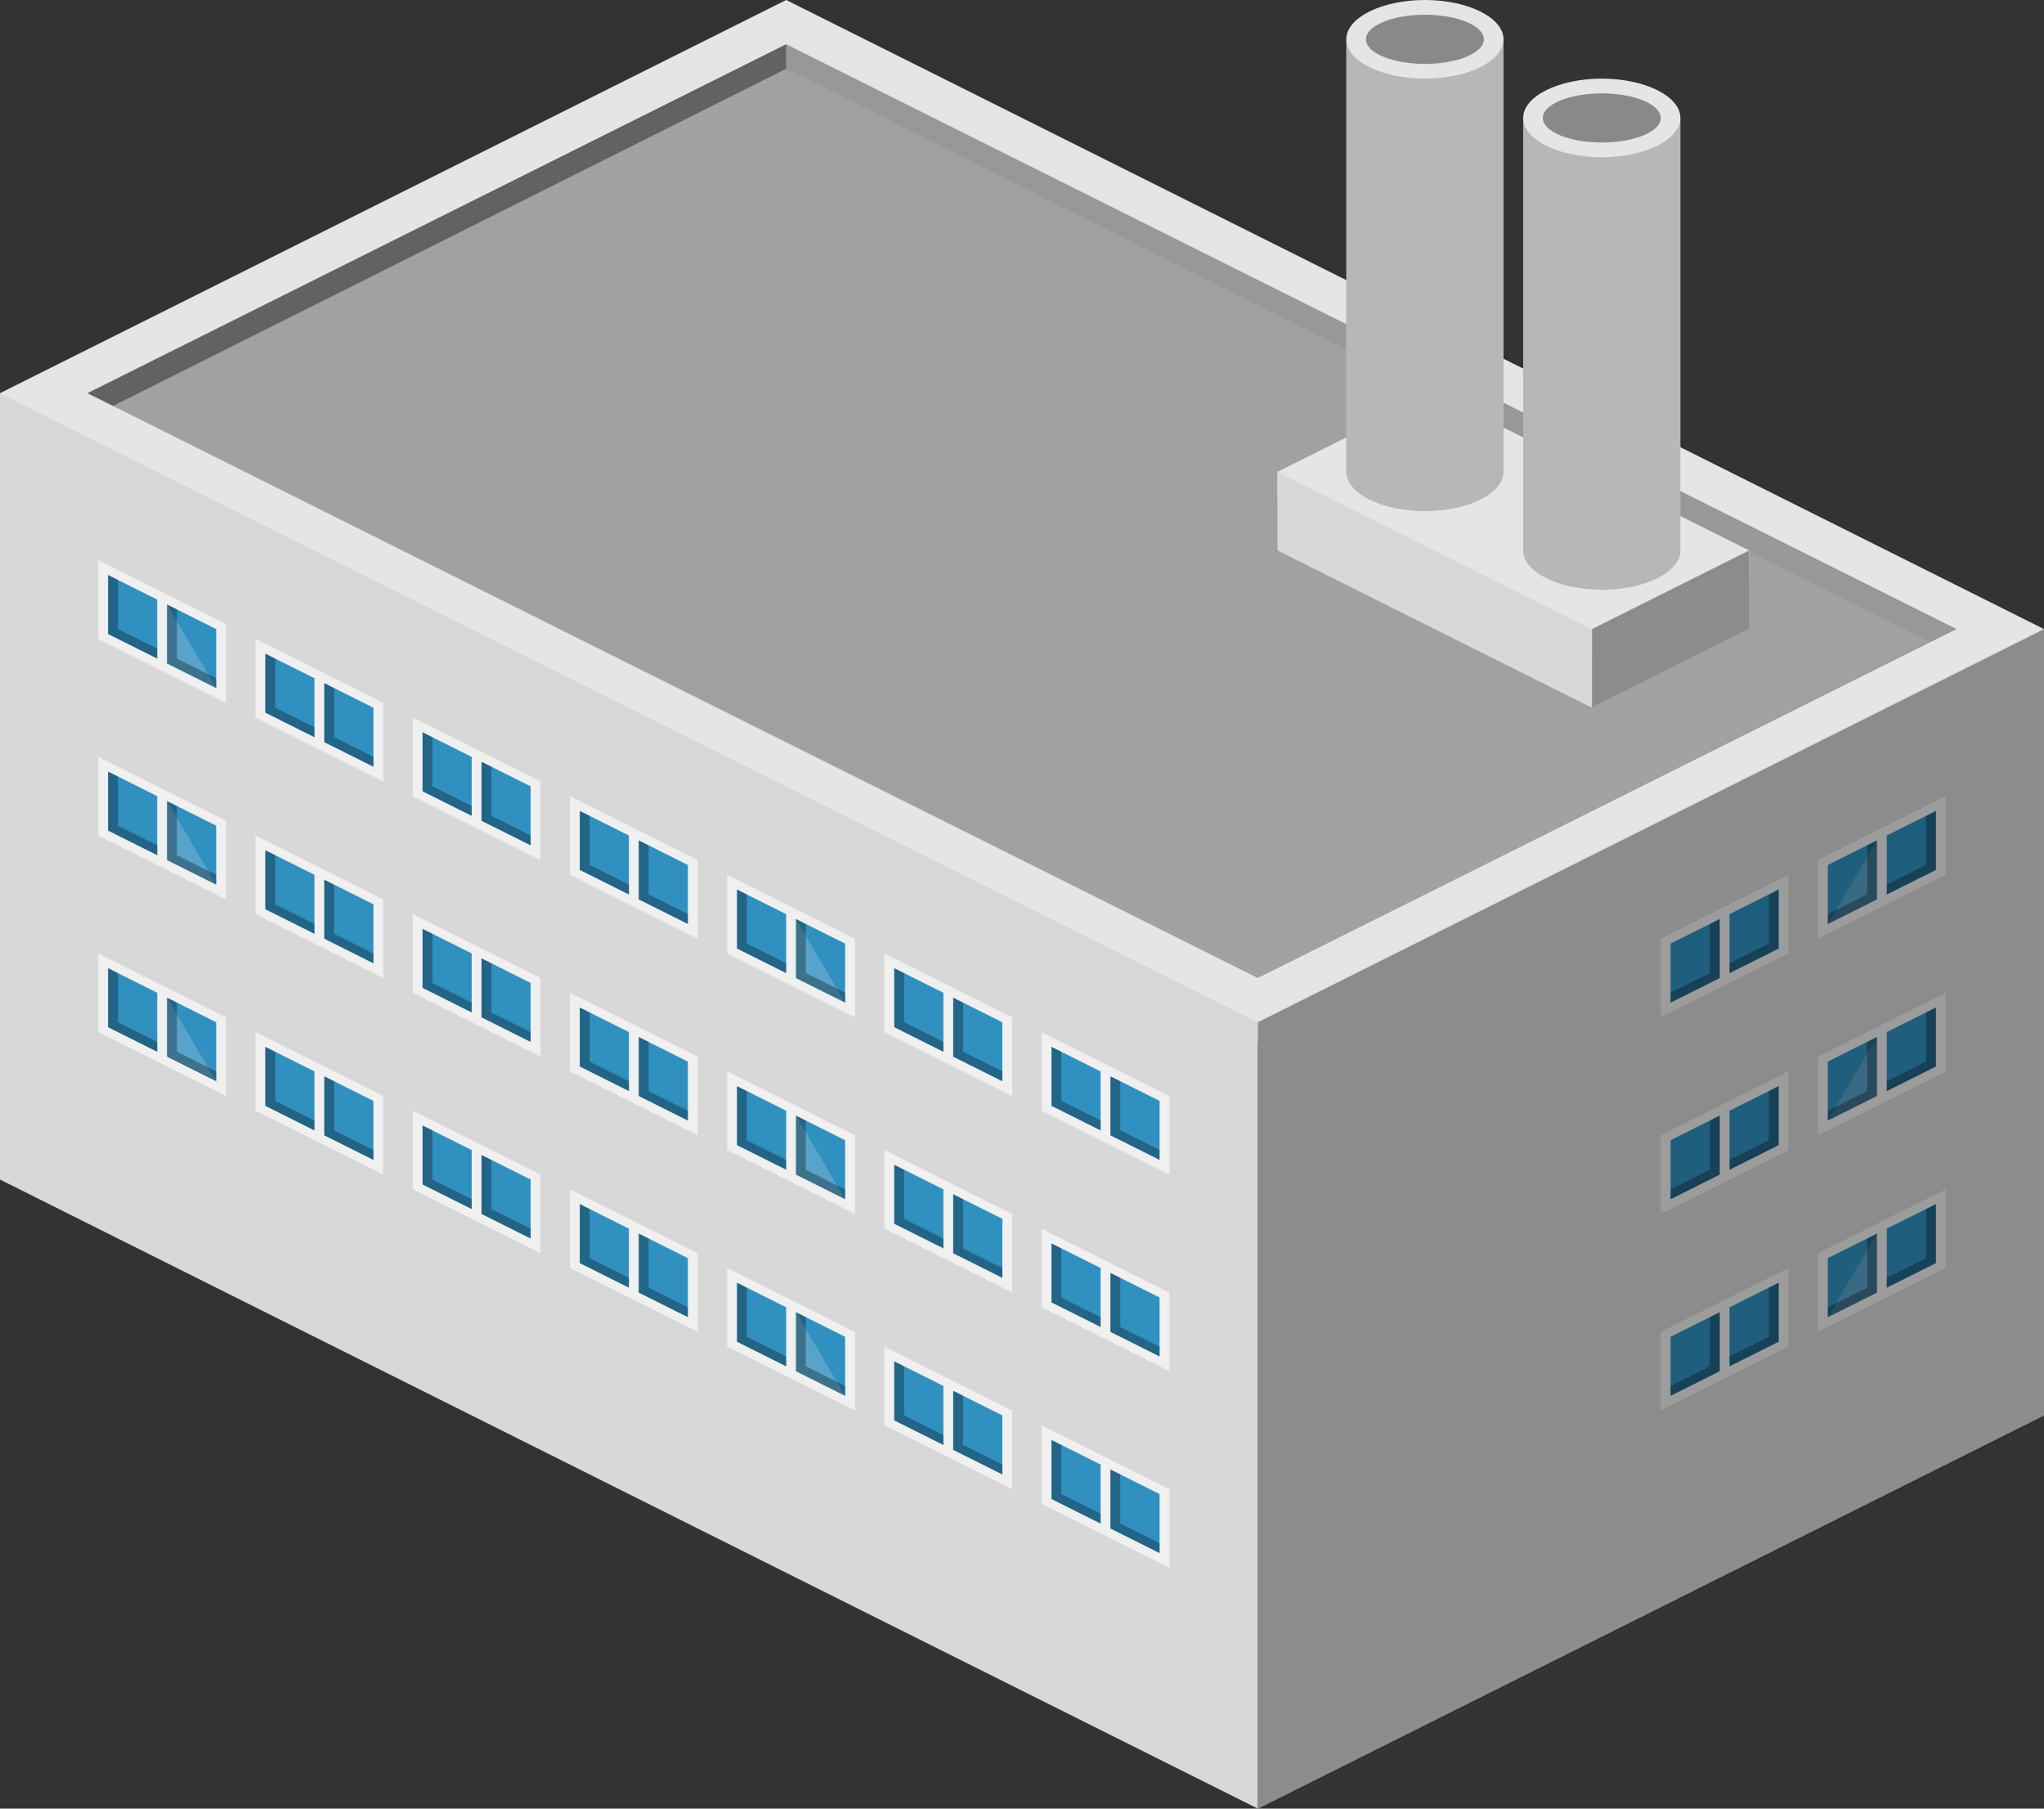 <?xml version="1.0" encoding="utf-8"?>
<!-- Generator: Adobe Illustrator 18.1.0, SVG Export Plug-In . SVG Version: 6.00 Build 0)  -->
<svg version="1.1" id="Layer_1" xmlns="http://www.w3.org/2000/svg" xmlns:xlink="http://www.w3.org/1999/xlink" x="0px" y="0px"
	 viewBox="0 0 208 184" enable-background="new 0 0 208 184" xml:space="preserve">
<rect x="0" y="0" width="208" height="184" fill="#333333" stroke="none"/>
<g>
	<g>
		<polygon fill="#E5E5E5" points="0,40 80,0 208,64 208,66 128,106 0,42 		"/>
		<polygon opacity="0.3" points="8.9,40 80,4.5 199.1,64 128,99.5 		"/>
		<polygon opacity="0.39" points="80,7 80,4.5 8.9,40 11.5,41.3 		"/>
		<polygon opacity="0.06" points="80,7 196.5,65.3 199.1,64 80,4.5 		"/>
	</g>
	<g>
		<polygon fill="#E5E5E5" points="128,184 0,120 0,40 128,104 		"/>
		<polygon fill="#FFFFFF" points="23,71.5 10,65 10,57 23,63.5 		"/>
		<polygon fill="#FFFFFF" points="23,91.5 10,85 10,77 23,83.5 		"/>
		<polygon fill="#FFFFFF" points="23,111.5 10,105 10,97 23,103.5 		"/>
		<polygon fill="#FFFFFF" points="39,79.5 26,73 26,65 39,71.5 		"/>
		<polygon fill="#FFFFFF" points="39,99.5 26,93 26,85 39,91.5 		"/>
		<polygon fill="#FFFFFF" points="39,119.5 26,113 26,105 39,111.5 		"/>
		<polygon fill="#FFFFFF" points="55,87.5 42,81 42,73 55,79.5 		"/>
		<polygon fill="#FFFFFF" points="55,107.5 42,101 42,93 55,99.5 		"/>
		<polygon fill="#FFFFFF" points="55,127.5 42,121 42,113 55,119.5 		"/>
		<polygon fill="#FFFFFF" points="71,95.5 58,89 58,81 71,87.5 		"/>
		<polygon fill="#FFFFFF" points="71,115.5 58,109 58,101 71,107.5 		"/>
		<polygon fill="#FFFFFF" points="71,135.5 58,129 58,121 71,127.5 		"/>
		<polygon fill="#FFFFFF" points="87,103.5 74,97 74,89 87,95.5 		"/>
		<polygon fill="#FFFFFF" points="87,123.5 74,117 74,109 87,115.5 		"/>
		<polygon fill="#FFFFFF" points="87,143.5 74,137 74,129 87,135.5 		"/>
		<polygon fill="#FFFFFF" points="103,111.5 90,105 90,97 103,103.5 		"/>
		<polygon fill="#FFFFFF" points="103,131.5 90,125 90,117 103,123.5 		"/>
		<polygon fill="#FFFFFF" points="103,151.5 90,145 90,137 103,143.5 		"/>
		<polygon fill="#FFFFFF" points="119,119.5 106,113 106,105 119,111.5 		"/>
		<polygon fill="#FFFFFF" points="119,139.5 106,133 106,125 119,131.5 		"/>
		<polygon fill="#FFFFFF" points="119,159.5 106,153 106,145 119,151.5 		"/>
		<polygon fill="#3399CC" points="118,118 113,115.5 113,109.5 118,112 		"/>
		<polygon opacity="0.3" points="114,115 114,110 113,109.5 113,115.5 118,118 118,117 		"/>
		<polygon fill="#3399CC" points="112,115 107,112.5 107,106.5 112,109 		"/>
		<polygon opacity="0.3" points="108,112 108,107 107,106.5 107,112.5 112,115 112,114 		"/>
		<polygon fill="#3399CC" points="102,110 97,107.5 97,101.5 102,104 		"/>
		<polygon opacity="0.3" points="98,107 98,102 97,101.5 97,107.5 102,110 102,109 		"/>
		<polygon fill="#3399CC" points="96,107 91,104.5 91,98.5 96,101 		"/>
		<polygon opacity="0.3" points="92,104 92,99 91,98.5 91,104.5 96,107 96,106 		"/>
		<polygon fill="#3399CC" points="86,102 81,99.5 81,93.5 86,96 		"/>
		<polygon opacity="0.2" fill="#FFFFFF" points="86,102 81,99.5 81,93.5 		"/>
		<polygon opacity="0.3" points="82,99 82,94 81,93.5 81,99.5 86,102 86,101 		"/>
		<polygon fill="#3399CC" points="80,99 75,96.5 75,90.5 80,93 		"/>
		<polygon opacity="0.3" points="76,96 76,91 75,90.5 75,96.5 80,99 80,98 		"/>
		<polygon fill="#3399CC" points="70,94 65,91.5 65,85.5 70,88 		"/>
		<polygon opacity="0.3" points="66,91 66,86 65,85.5 65,91.5 70,94 70,93 		"/>
		<polygon fill="#3399CC" points="64,91 59,88.5 59,82.5 64,85 		"/>
		<polygon opacity="0.3" points="60,88 60,83 59,82.5 59,88.5 64,91 64,90 		"/>
		<polygon fill="#3399CC" points="54,86 49,83.5 49,77.5 54,80 		"/>
		<polygon opacity="0.3" points="50,83 50,78 49,77.5 49,83.5 54,86 54,85 		"/>
		<polygon fill="#3399CC" points="48,83 43,80.5 43,74.5 48,77 		"/>
		<polygon opacity="0.3" points="44,80 44,75 43,74.5 43,80.5 48,83 48,82 		"/>
		<polygon fill="#3399CC" points="38,78 33,75.5 33,69.5 38,72 		"/>
		<polygon opacity="0.3" points="34,75 34,70 33,69.5 33,75.5 38,78 38,77 		"/>
		<polygon fill="#3399CC" points="32,75 27,72.5 27,66.5 32,69 		"/>
		<polygon opacity="0.3" points="28,72 28,67 27,66.5 27,72.5 32,75 32,74 		"/>
		<polygon fill="#3399CC" points="22,70 17,67.5 17,61.5 22,64 		"/>
		<polygon opacity="0.2" fill="#FFFFFF" points="22,70 17,67.5 17,61.5 		"/>
		<polygon opacity="0.3" points="18,67 18,62 17,61.5 17,67.5 22,70 22,69 		"/>
		<polygon fill="#3399CC" points="16,67 11,64.5 11,58.5 16,61 		"/>
		<polygon opacity="0.3" points="12,64 12,59 11,58.5 11,64.5 16,67 16,66 		"/>
		<polygon fill="#3399CC" points="118,138 113,135.5 113,129.5 118,132 		"/>
		<polygon opacity="0.3" points="114,135 114,130 113,129.5 113,135.5 118,138 118,137 		"/>
		<polygon fill="#3399CC" points="112,135 107,132.5 107,126.5 112,129 		"/>
		<polygon opacity="0.3" points="108,132 108,127 107,126.5 107,132.5 112,135 112,134 		"/>
		<polygon fill="#3399CC" points="102,130 97,127.5 97,121.5 102,124 		"/>
		<polygon opacity="0.3" points="98,127 98,122 97,121.5 97,127.5 102,130 102,129 		"/>
		<polygon fill="#3399CC" points="96,127 91,124.5 91,118.5 96,121 		"/>
		<polygon opacity="0.3" points="92,124 92,119 91,118.5 91,124.5 96,127 96,126 		"/>
		<polygon fill="#3399CC" points="86,122 81,119.5 81,113.5 86,116 		"/>
		<polygon opacity="0.2" fill="#FFFFFF" points="86,122 81,119.5 81,113.5 		"/>
		<polygon opacity="0.3" points="82,119 82,114 81,113.5 81,119.5 86,122 86,121 		"/>
		<polygon fill="#3399CC" points="80,119 75,116.5 75,110.5 80,113 		"/>
		<polygon opacity="0.3" points="76,116 76,111 75,110.5 75,116.5 80,119 80,118 		"/>
		<polygon fill="#3399CC" points="70,114 65,111.5 65,105.5 70,108 		"/>
		<polygon opacity="0.3" points="66,111 66,106 65,105.5 65,111.5 70,114 70,113 		"/>
		<polygon fill="#3399CC" points="64,111 59,108.5 59,102.5 64,105 		"/>
		<polygon opacity="0.3" points="60,108 60,103 59,102.5 59,108.5 64,111 64,110 		"/>
		<polygon fill="#3399CC" points="54,106 49,103.5 49,97.5 54,100 		"/>
		<polygon opacity="0.3" points="50,103 50,98 49,97.5 49,103.5 54,106 54,105 		"/>
		<polygon fill="#3399CC" points="48,103 43,100.5 43,94.5 48,97 		"/>
		<polygon opacity="0.3" points="44,100 44,95 43,94.5 43,100.5 48,103 48,102 		"/>
		<polygon fill="#3399CC" points="38,98 33,95.5 33,89.5 38,92 		"/>
		<polygon opacity="0.3" points="34,95 34,90 33,89.5 33,95.5 38,98 38,97 		"/>
		<polygon fill="#3399CC" points="32,95 27,92.5 27,86.5 32,89 		"/>
		<polygon opacity="0.3" points="28,92 28,87 27,86.5 27,92.5 32,95 32,94 		"/>
		<polygon fill="#3399CC" points="22,90 17,87.5 17,81.5 22,84 		"/>
		<polygon opacity="0.2" fill="#FFFFFF" points="22,90 17,87.5 17,81.5 		"/>
		<polygon opacity="0.3" points="18,87 18,82 17,81.5 17,87.5 22,90 22,89 		"/>
		<polygon fill="#3399CC" points="16,87 11,84.5 11,78.5 16,81 		"/>
		<polygon opacity="0.3" points="12,84 12,79 11,78.5 11,84.5 16,87 16,86 		"/>
		<polygon fill="#3399CC" points="118,158 113,155.5 113,149.5 118,152 		"/>
		<polygon opacity="0.3" points="114,155 114,150 113,149.5 113,155.5 118,158 118,157 		"/>
		<polygon fill="#3399CC" points="112,155 107,152.5 107,146.5 112,149 		"/>
		<polygon opacity="0.3" points="108,152 108,147 107,146.5 107,152.5 112,155 112,154 		"/>
		<polygon fill="#3399CC" points="102,150 97,147.5 97,141.5 102,144 		"/>
		<polygon opacity="0.3" points="98,147 98,142 97,141.5 97,147.5 102,150 102,149 		"/>
		<polygon fill="#3399CC" points="96,147 91,144.5 91,138.5 96,141 		"/>
		<polygon opacity="0.3" points="92,144 92,139 91,138.5 91,144.5 96,147 96,146 		"/>
		<polygon fill="#3399CC" points="86,142 81,139.5 81,133.5 86,136 		"/>
		<polygon opacity="0.2" fill="#FFFFFF" points="86,142 81,139.5 81,133.5 		"/>
		<polygon opacity="0.3" points="82,139 82,134 81,133.5 81,139.5 86,142 86,141 		"/>
		<polygon fill="#3399CC" points="80,139 75,136.5 75,130.5 80,133 		"/>
		<polygon opacity="0.3" points="76,136 76,131 75,130.5 75,136.5 80,139 80,138 		"/>
		<polygon fill="#3399CC" points="70,134 65,131.5 65,125.5 70,128 		"/>
		<polygon opacity="0.3" points="66,131 66,126 65,125.5 65,131.5 70,134 70,133 		"/>
		<polygon fill="#3399CC" points="64,131 59,128.5 59,122.5 64,125 		"/>
		<polygon opacity="0.3" points="60,128 60,123 59,122.5 59,128.5 64,131 64,130 		"/>
		<polygon fill="#3399CC" points="54,126 49,123.5 49,117.5 54,120 		"/>
		<polygon opacity="0.3" points="50,123 50,118 49,117.5 49,123.5 54,126 54,125 		"/>
		<polygon fill="#3399CC" points="48,123 43,120.5 43,114.5 48,117 		"/>
		<polygon opacity="0.3" points="44,120 44,115 43,114.5 43,120.5 48,123 48,122 		"/>
		<polygon fill="#3399CC" points="38,118 33,115.5 33,109.5 38,112 		"/>
		<polygon opacity="0.3" points="34,115 34,110 33,109.5 33,115.5 38,118 38,117 		"/>
		<polygon fill="#3399CC" points="32,115 27,112.5 27,106.5 32,109 		"/>
		<polygon opacity="0.3" points="28,112 28,107 27,106.5 27,112.5 32,115 32,114 		"/>
		<polygon fill="#3399CC" points="22,110 17,107.5 17,101.5 22,104 		"/>
		<polygon opacity="0.2" fill="#FFFFFF" points="22,110 17,107.5 17,101.5 		"/>
		<polygon opacity="0.3" points="18,107 18,102 17,101.5 17,107.5 22,110 22,109 		"/>
		<polygon fill="#3399CC" points="16,107 11,104.5 11,98.5 16,101 		"/>
		<polygon opacity="0.3" points="12,104 12,99 11,98.5 11,104.5 16,107 16,106 		"/>
		<polygon opacity="0.06" points="128,184 0,120 0,40 128,104 		"/>
	</g>
	<g>
		<polygon fill="#E5E5E5" points="128,184 208,144 208,64 128,104 		"/>
		<polygon fill="#FFFFFF" points="185,95.5 198,89 198,81 185,87.5 		"/>
		<polygon fill="#FFFFFF" points="185,115.5 198,109 198,101 185,107.5 		"/>
		<polygon fill="#FFFFFF" points="185,135.5 198,129 198,121 185,127.5 		"/>
		<polygon fill="#FFFFFF" points="169,103.5 182,97 182,89 169,95.5 		"/>
		<polygon fill="#FFFFFF" points="169,123.5 182,117 182,109 169,115.5 		"/>
		<polygon fill="#FFFFFF" points="169,143.5 182,137 182,129 169,135.5 		"/>
		<polygon fill="#3399CC" points="170,102 175,99.5 175,93.5 170,96 		"/>
		<polygon opacity="0.3" points="174,99 174,94 175,93.5 175,99.5 170,102 170,101 		"/>
		<polygon fill="#3399CC" points="176,99 181,96.5 181,90.5 176,93 		"/>
		<polygon opacity="0.3" points="180,96 180,91 181,90.5 181,96.5 176,99 176,98 		"/>
		<polygon fill="#3399CC" points="186,94 191,91.5 191,85.5 186,88 		"/>
		<polygon opacity="0.2" fill="#FFFFFF" points="186,94 191,91.5 191,85.5 		"/>
		<polygon opacity="0.3" points="190,91 190,86 191,85.5 191,91.5 186,94 186,93 		"/>
		<polygon fill="#3399CC" points="192,91 197,88.5 197,82.5 192,85 		"/>
		<polygon opacity="0.3" points="196,88 196,83 197,82.5 197,88.5 192,91 192,90 		"/>
		<polygon fill="#3399CC" points="170,122 175,119.5 175,113.5 170,116 		"/>
		<polygon opacity="0.3" points="174,119 174,114 175,113.5 175,119.5 170,122 170,121 		"/>
		<polygon fill="#3399CC" points="176,119 181,116.5 181,110.5 176,113 		"/>
		<polygon opacity="0.3" points="180,116 180,111 181,110.5 181,116.5 176,119 176,118 		"/>
		<polygon fill="#3399CC" points="186,114 191,111.5 191,105.5 186,108 		"/>
		<polygon opacity="0.2" fill="#FFFFFF" points="186,114 191,111.5 191,105.5 		"/>
		<polygon opacity="0.3" points="190,111 190,106 191,105.5 191,111.5 186,114 186,113 		"/>
		<polygon fill="#3399CC" points="192,111 197,108.5 197,102.5 192,105 		"/>
		<polygon opacity="0.3" points="196,108 196,103 197,102.5 197,108.5 192,111 192,110 		"/>
		<polygon fill="#3399CC" points="170,142 175,139.5 175,133.5 170,136 		"/>
		<polygon opacity="0.3" points="174,139 174,134 175,133.5 175,139.5 170,142 170,141 		"/>
		<polygon fill="#3399CC" points="176,139 181,136.5 181,130.5 176,133 		"/>
		<polygon opacity="0.3" points="180,136 180,131 181,130.5 181,136.5 176,139 176,138 		"/>
		<polygon fill="#3399CC" points="186,134 191,131.5 191,125.5 186,128 		"/>
		<polygon opacity="0.2" fill="#FFFFFF" points="186,134 191,131.5 191,125.5 		"/>
		<polygon opacity="0.3" points="190,131 190,126 191,125.5 191,131.5 186,134 186,133 		"/>
		<polygon fill="#3399CC" points="192,131 197,128.5 197,122.5 192,125 		"/>
		<polygon opacity="0.3" points="196,128 196,123 197,122.5 197,128.5 192,131 192,130 		"/>
		<polygon opacity="0.39" points="128,184 208,144 208,64 128,104 		"/>
	</g>
	<g>
		<polygon fill="#E5E5E5" points="146,40 130,48 130,51 162,67 178,59 178,56 		"/>
		<polygon fill="#E5E5E5" points="178,64 162,72 162,64 178,56 		"/>
		<polygon opacity="0.39" points="178,64 162,72 162,64 178,56 		"/>
		<polygon fill="#E5E5E5" points="162,72 130,56 130,48 162,64 		"/>
		<polygon opacity="0.06" points="162,72 130,56 130,48 162,64 		"/>
		<g>
			<path fill="#E5E5E5" d="M145,0c-4.4,0-8,1.8-8,4v44c0,2.2,3.6,4,8,4s8-1.8,8-4V4C153,1.8,149.4,0,145,0z"/>
			<path opacity="0.2" d="M145,8c-4.4,0-8-1.8-8-4v44c0,2.2,3.6,4,8,4s8-1.8,8-4V4C153,6.2,149.4,8,145,8z"/>
			<ellipse opacity="0.4" cx="145" cy="4" rx="6" ry="2.5"/>
		</g>
		<g>
			<path fill="#E5E5E5" d="M163,8c-4.4,0-8,1.8-8,4v44c0,2.2,3.6,4,8,4s8-1.8,8-4V12C171,9.8,167.4,8,163,8z"/>
			<path opacity="0.2" d="M163,16c-4.4,0-8-1.8-8-4v44c0,2.2,3.6,4,8,4s8-1.8,8-4V12C171,14.2,167.4,16,163,16z"/>
			<ellipse opacity="0.4" cx="163" cy="12" rx="6" ry="2.5"/>
		</g>
	</g>
</g>
</svg>
